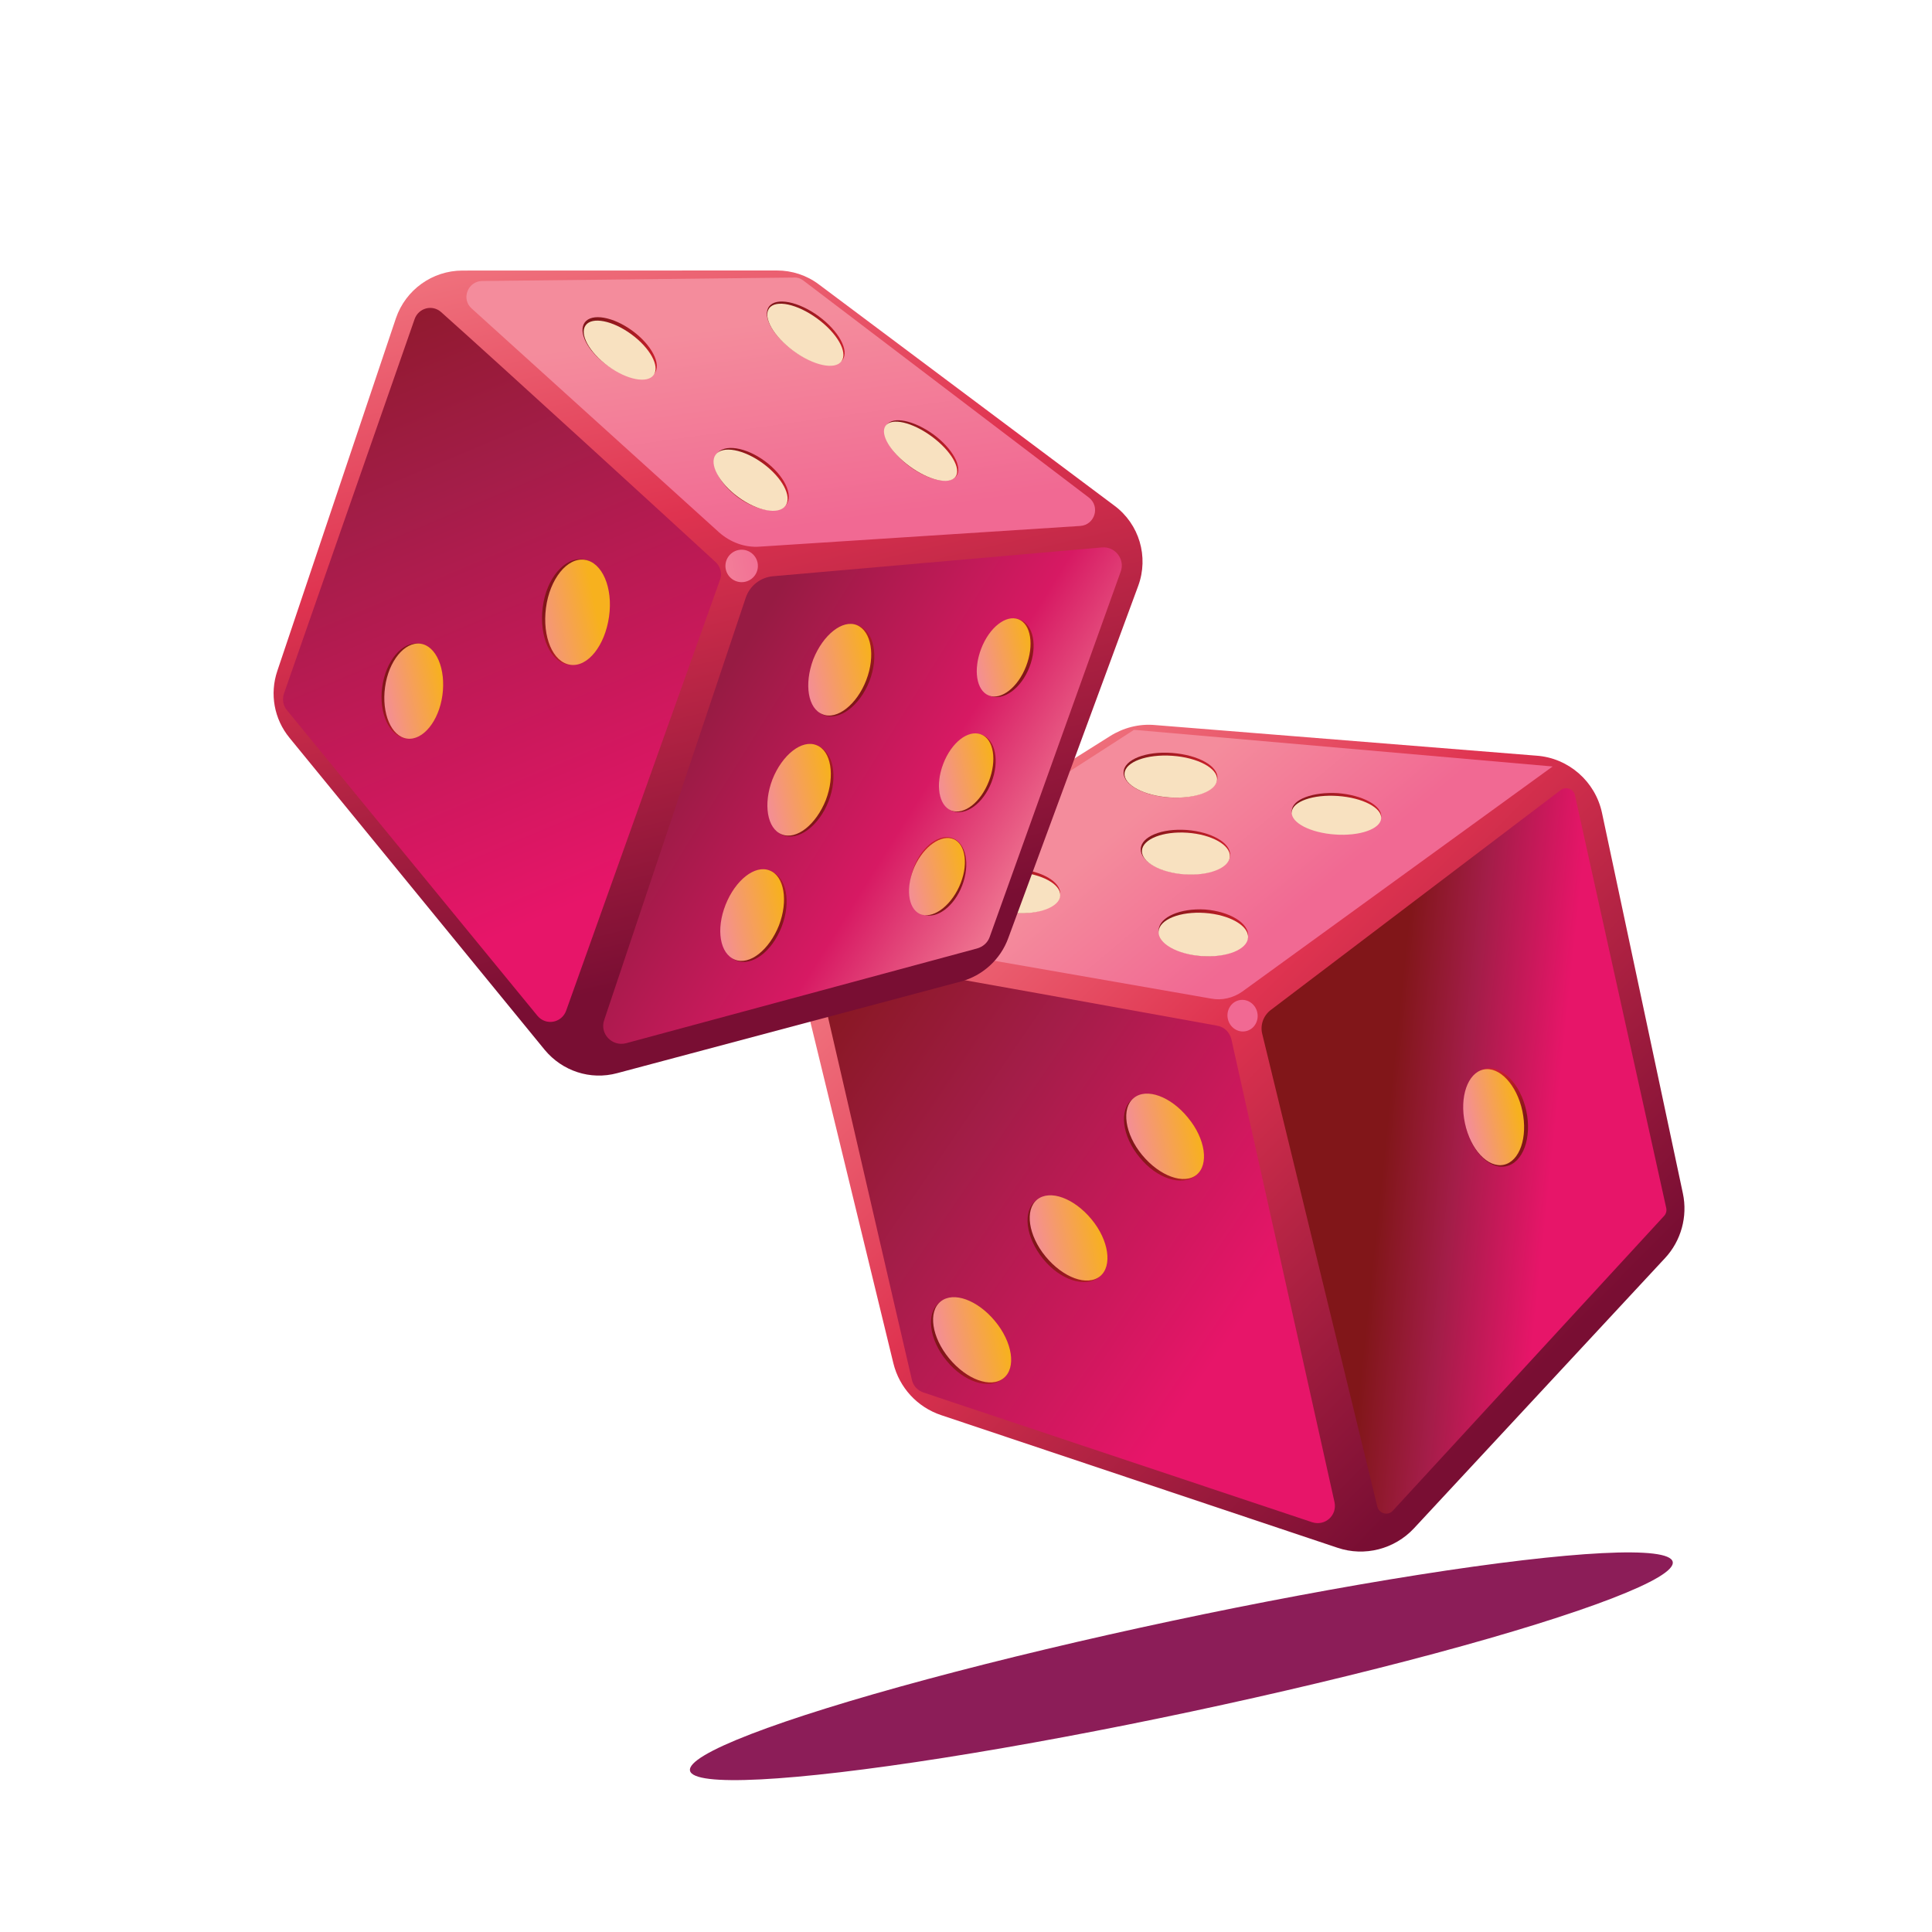 <?xml version="1.0" encoding="UTF-8"?>
<svg width="500px" height="500px" viewBox="0 0 500 500" version="1.1" xmlns="http://www.w3.org/2000/svg" xmlns:xlink="http://www.w3.org/1999/xlink">
    <title>SubjectGraphics/Maths/Hero</title>
    <defs>
        <linearGradient x1="18.093%" y1="-8.067%" x2="77.415%" y2="86.927%" id="linearGradient-1">
            <stop stop-color="#F37E86" offset="10.39%"></stop>
            <stop stop-color="#DF3350" offset="48.39%"></stop>
            <stop stop-color="#790E33" offset="96.97%"></stop>
        </linearGradient>
        <linearGradient x1="29.481%" y1="37.189%" x2="67.568%" y2="60.456%" id="linearGradient-2">
            <stop stop-color="#811619" offset="5.92%"></stop>
            <stop stop-color="#A31D48" offset="46.65%"></stop>
            <stop stop-color="#E71569" offset="100%"></stop>
        </linearGradient>
        <linearGradient x1="14.022%" y1="-18.064%" x2="68.499%" y2="77.357%" id="linearGradient-3">
            <stop stop-color="#811619" offset="5.92%"></stop>
            <stop stop-color="#A31D48" offset="46.65%"></stop>
            <stop stop-color="#E71569" offset="100%"></stop>
        </linearGradient>
        <linearGradient x1="36.274%" y1="39.534%" x2="72.491%" y2="65.306%" id="linearGradient-4">
            <stop stop-color="#F48C9C" offset="1.12%"></stop>
            <stop stop-color="#F16993" offset="93.23%"></stop>
        </linearGradient>
        <linearGradient x1="52.106%" y1="66.953%" x2="44.455%" y2="5.214%" id="linearGradient-5">
            <stop stop-color="#811619" offset="10.39%"></stop>
            <stop stop-color="#CD202C" offset="100%"></stop>
        </linearGradient>
        <linearGradient x1="-0.251%" y1="49.687%" x2="99.762%" y2="49.687%" id="linearGradient-6">
            <stop stop-color="#811619" offset="10.39%"></stop>
            <stop stop-color="#CD202C" offset="100%"></stop>
        </linearGradient>
        <linearGradient x1="-0.162%" y1="49.852%" x2="99.851%" y2="49.852%" id="linearGradient-7">
            <stop stop-color="#811619" offset="10.39%"></stop>
            <stop stop-color="#CD202C" offset="100%"></stop>
        </linearGradient>
        <linearGradient x1="-0.137%" y1="49.91%" x2="99.841%" y2="49.91%" id="linearGradient-8">
            <stop stop-color="#811619" offset="10.39%"></stop>
            <stop stop-color="#CD202C" offset="100%"></stop>
        </linearGradient>
        <linearGradient x1="-0.114%" y1="50.388%" x2="99.759%" y2="50.388%" id="linearGradient-9">
            <stop stop-color="#811619" offset="10.39%"></stop>
            <stop stop-color="#CD202C" offset="100%"></stop>
        </linearGradient>
        <linearGradient x1="-0.205%" y1="50.083%" x2="99.717%" y2="50.083%" id="linearGradient-10">
            <stop stop-color="#811619" offset="10.39%"></stop>
            <stop stop-color="#CD202C" offset="100%"></stop>
        </linearGradient>
        <linearGradient x1="-0.025%" y1="50.236%" x2="99.757%" y2="50.236%" id="linearGradient-11">
            <stop stop-color="#811619" offset="10.39%"></stop>
            <stop stop-color="#CD202C" offset="100%"></stop>
        </linearGradient>
        <linearGradient x1="-0.164%" y1="50.251%" x2="99.864%" y2="50.251%" id="linearGradient-12">
            <stop stop-color="#811619" offset="10.39%"></stop>
            <stop stop-color="#CD202C" offset="100%"></stop>
        </linearGradient>
        <linearGradient x1="0.136%" y1="50.037%" x2="99.918%" y2="50.037%" id="linearGradient-13">
            <stop stop-color="#811619" offset="10.39%"></stop>
            <stop stop-color="#CD202C" offset="100%"></stop>
        </linearGradient>
        <linearGradient x1="-0.066%" y1="50.04%" x2="99.803%" y2="50.04%" id="linearGradient-14">
            <stop stop-color="#F48C9C" offset="1.12%"></stop>
            <stop stop-color="#F7B11E" offset="93.23%"></stop>
        </linearGradient>
        <linearGradient x1="0.367%" y1="50.061%" x2="99.744%" y2="50.061%" id="linearGradient-15">
            <stop stop-color="#F48C9C" offset="1.12%"></stop>
            <stop stop-color="#F7B11E" offset="93.23%"></stop>
        </linearGradient>
        <linearGradient x1="0.099%" y1="50.196%" x2="100.012%" y2="50.196%" id="linearGradient-16">
            <stop stop-color="#F48C9C" offset="1.12%"></stop>
            <stop stop-color="#F7B11E" offset="93.23%"></stop>
        </linearGradient>
        <linearGradient x1="0.049%" y1="50.007%" x2="100.062%" y2="50.007%" id="linearGradient-17">
            <stop stop-color="#F48C9C" offset="1.12%"></stop>
            <stop stop-color="#F7B11E" offset="93.23%"></stop>
        </linearGradient>
        <linearGradient x1="48.839%" y1="-19.125%" x2="50.756%" y2="92.677%" id="linearGradient-18">
            <stop stop-color="#F37E86" offset="10.39%"></stop>
            <stop stop-color="#DF3350" offset="48.39%"></stop>
            <stop stop-color="#790E33" offset="96.97%"></stop>
        </linearGradient>
        <linearGradient x1="15.708%" y1="29.323%" x2="84.834%" y2="75.766%" id="linearGradient-19">
            <stop stop-color="#971B43" offset="10.39%"></stop>
            <stop stop-color="#D71963" offset="62.29%"></stop>
            <stop stop-color="#F48A9B" offset="100%"></stop>
        </linearGradient>
        <linearGradient x1="40.802%" y1="-27.78%" x2="54.686%" y2="84.373%" id="linearGradient-20">
            <stop stop-color="#811619" offset="5.92%"></stop>
            <stop stop-color="#A31D48" offset="46.65%"></stop>
            <stop stop-color="#E71569" offset="100%"></stop>
        </linearGradient>
        <linearGradient x1="52.744%" y1="26.939%" x2="45.544%" y2="87.699%" id="linearGradient-21">
            <stop stop-color="#F48C9C" offset="1.12%"></stop>
            <stop stop-color="#F16993" offset="93.23%"></stop>
        </linearGradient>
        <linearGradient x1="3.135%" y1="18.572%" x2="97.643%" y2="82.086%" id="linearGradient-22">
            <stop stop-color="#811619" offset="10.39%"></stop>
            <stop stop-color="#CD202C" offset="100%"></stop>
        </linearGradient>
        <linearGradient x1="2.503%" y1="18.117%" x2="97.83%" y2="82.196%" id="linearGradient-23">
            <stop stop-color="#811619" offset="10.39%"></stop>
            <stop stop-color="#CD202C" offset="100%"></stop>
        </linearGradient>
        <linearGradient x1="2.846%" y1="17.916%" x2="96.897%" y2="81.863%" id="linearGradient-24">
            <stop stop-color="#811619" offset="10.39%"></stop>
            <stop stop-color="#CD202C" offset="100%"></stop>
        </linearGradient>
        <linearGradient x1="3.008%" y1="18.31%" x2="97.3%" y2="81.47%" id="linearGradient-25">
            <stop stop-color="#811619" offset="10.39%"></stop>
            <stop stop-color="#CD202C" offset="100%"></stop>
        </linearGradient>
        <linearGradient x1="66.663%" y1="84.899%" x2="33.689%" y2="15.192%" id="linearGradient-26">
            <stop stop-color="#811619" offset="10.39%"></stop>
            <stop stop-color="#CD202C" offset="100%"></stop>
        </linearGradient>
        <linearGradient x1="31.496%" y1="22.374%" x2="68.153%" y2="77.66%" id="linearGradient-27">
            <stop stop-color="#811619" offset="10.39%"></stop>
            <stop stop-color="#CD202C" offset="100%"></stop>
        </linearGradient>
        <linearGradient x1="32.032%" y1="22.499%" x2="67.903%" y2="77.407%" id="linearGradient-28">
            <stop stop-color="#811619" offset="10.39%"></stop>
            <stop stop-color="#CD202C" offset="100%"></stop>
        </linearGradient>
        <linearGradient x1="-0.037%" y1="50.189%" x2="99.793%" y2="50.189%" id="linearGradient-29">
            <stop stop-color="#F48C9C" offset="1.12%"></stop>
            <stop stop-color="#F7B11E" offset="93.23%"></stop>
        </linearGradient>
        <linearGradient x1="-19.752%" y1="49.924%" x2="80.217%" y2="49.924%" id="linearGradient-30">
            <stop stop-color="#F48C9C" offset="1.12%"></stop>
            <stop stop-color="#F7B11E" offset="93.23%"></stop>
        </linearGradient>
        <linearGradient x1="66.668%" y1="84.936%" x2="33.626%" y2="15.23%" id="linearGradient-31">
            <stop stop-color="#811619" offset="10.39%"></stop>
            <stop stop-color="#CD202C" offset="100%"></stop>
        </linearGradient>
        <linearGradient x1="-0.016%" y1="50.02%" x2="100.709%" y2="50.02%" id="linearGradient-32">
            <stop stop-color="#F48C9C" offset="1.12%"></stop>
            <stop stop-color="#F7B11E" offset="93.23%"></stop>
        </linearGradient>
        <linearGradient x1="-0.122%" y1="50.112%" x2="99.959%" y2="50.112%" id="linearGradient-33">
            <stop stop-color="#F48C9C" offset="1.12%"></stop>
            <stop stop-color="#F7B11E" offset="93.23%"></stop>
        </linearGradient>
        <linearGradient x1="66.462%" y1="84.416%" x2="33.519%" y2="14.882%" id="linearGradient-34">
            <stop stop-color="#811619" offset="10.39%"></stop>
            <stop stop-color="#CD202C" offset="100%"></stop>
        </linearGradient>
        <linearGradient x1="-0.042%" y1="49.798%" x2="99.633%" y2="49.798%" id="linearGradient-35">
            <stop stop-color="#F48C9C" offset="1.12%"></stop>
            <stop stop-color="#F7B11E" offset="93.23%"></stop>
        </linearGradient>
        <linearGradient x1="66.605%" y1="84.994%" x2="33.426%" y2="15.328%" id="linearGradient-36">
            <stop stop-color="#811619" offset="10.39%"></stop>
            <stop stop-color="#CD202C" offset="100%"></stop>
        </linearGradient>
        <linearGradient x1="66.655%" y1="84.886%" x2="33.477%" y2="15.219%" id="linearGradient-37">
            <stop stop-color="#811619" offset="10.39%"></stop>
            <stop stop-color="#CD202C" offset="100%"></stop>
        </linearGradient>
        <linearGradient x1="66.341%" y1="84.89%" x2="33.162%" y2="15.223%" id="linearGradient-38">
            <stop stop-color="#811619" offset="10.39%"></stop>
            <stop stop-color="#CD202C" offset="100%"></stop>
        </linearGradient>
        <linearGradient x1="0.305%" y1="50.053%" x2="100.528%" y2="50.053%" id="linearGradient-39">
            <stop stop-color="#F48C9C" offset="1.12%"></stop>
            <stop stop-color="#F7B11E" offset="93.23%"></stop>
        </linearGradient>
        <linearGradient x1="0.062%" y1="50%" x2="99.623%" y2="50%" id="linearGradient-40">
            <stop stop-color="#F48C9C" offset="1.12%"></stop>
            <stop stop-color="#F7B11E" offset="93.23%"></stop>
        </linearGradient>
        <linearGradient x1="0.135%" y1="49.973%" x2="99.916%" y2="49.973%" id="linearGradient-41">
            <stop stop-color="#F48C9C" offset="1.12%"></stop>
            <stop stop-color="#F7B11E" offset="93.23%"></stop>
        </linearGradient>
        <linearGradient x1="-122.404%" y1="50.238%" x2="189.654%" y2="50.238%" id="linearGradient-42">
            <stop stop-color="#F48C9C" offset="1.12%"></stop>
            <stop stop-color="#F16993" offset="93.23%"></stop>
        </linearGradient>
        <linearGradient x1="-3465.074%" y1="49.756%" x2="-3460.394%" y2="49.756%" id="linearGradient-43">
            <stop stop-color="#F48C9C" offset="0%"></stop>
            <stop stop-color="#F16993" offset="93.23%"></stop>
        </linearGradient>
    </defs>
    <g id="Symbols" stroke="none" stroke-width="1" fill="none" fill-rule="evenodd">
        <g id="SubjectGraphics/Maths/Hero" fill-rule="nonzero">
            <g id="Group-3" transform="translate(0, -61)">
                <g id="Group-2" transform="translate(49.734, 97.263)">
                    <ellipse id="Oval" fill="#8C1D58" transform="translate(256.001, 394.965) rotate(-12) translate(-256.001, -394.965) " cx="256.001" cy="394.965" rx="130" ry="12"></ellipse>
                    <path d="M168.512,196.243 L171.412,295.943 C171.612,302.443 175.112,308.343 180.712,311.643 L273.912,366.543 C280.312,370.343 288.312,369.943 294.312,365.743 L372.412,310.843 C377.412,307.343 380.412,301.543 380.412,295.443 L380.412,194.743 C380.412,186.443 374.912,179.043 366.912,176.743 L271.912,148.443 C268.012,147.243 263.812,147.443 260.012,148.843 L180.812,177.943 C173.212,180.843 168.312,188.143 168.512,196.243 Z" id="Path" fill="url(#linearGradient-1)" transform="translate(274.459, 258.407) rotate(-12) translate(-274.459, -258.407) "></path>
                    <path d="M287.871,215.181 L373.171,175.081 C374.671,174.381 376.471,175.481 376.471,177.181 L377.371,286.581 C377.371,287.381 376.971,288.081 376.371,288.481 L291.871,348.481 C290.371,349.581 288.271,348.481 288.171,346.681 L284.471,220.781 C284.371,218.381 285.771,216.181 287.871,215.181 Z" id="Path" fill="url(#linearGradient-2)" transform="translate(330.918, 261.893) rotate(-12) translate(-330.918, -261.893) "></path>
                    <path d="M183.798,200.482 C203.298,208.082 262.598,232.482 276.098,237.982 C277.798,238.682 278.798,240.282 278.898,242.082 L280.098,364.882 C280.098,368.382 276.398,370.482 273.398,368.782 L181.898,314.982 C180.598,314.182 179.698,312.782 179.698,311.182 C179.398,296.982 178.198,226.582 177.798,204.682 C177.698,201.482 180.898,199.282 183.798,200.482 Z" id="Path" fill="url(#linearGradient-3)" transform="translate(228.947, 284.766) rotate(-12) translate(-228.947, -284.766) "></path>
                    <path d="M161.476,184.433 L256.276,222.533 C258.876,223.633 261.876,223.533 264.476,222.433 L355.176,182.133 L251.176,150.333 L161.476,184.433 Z" id="Path" fill="url(#linearGradient-4)" transform="translate(258.326, 186.821) rotate(-12) translate(-258.326, -186.821) "></path>
                    <ellipse id="Oval" fill="url(#linearGradient-5)" transform="translate(337.351, 252.948) rotate(-12) translate(-337.351, -252.948) " cx="337.351" cy="252.948" rx="8.1" ry="12.9"></ellipse>
                    <path d="M258.612,178.739 C264.712,180.539 269.012,184.339 268.212,187.439 C267.412,190.539 261.612,191.539 255.512,189.739 C249.412,187.939 245.112,184.139 245.912,181.039 C246.712,177.939 252.412,176.939 258.612,178.739 Z" id="Path" fill="url(#linearGradient-6)" transform="translate(257.062, 184.239) rotate(-12) translate(-257.062, -184.239) "></path>
                    <path d="M214.64,188.801 C220.74,190.601 225.04,194.401 224.24,197.501 C223.34,200.501 217.64,201.601 211.54,199.801 C205.44,198.001 201.14,194.201 201.94,191.101 C202.74,188.001 208.44,187.001 214.64,188.801 Z" id="Path" fill="url(#linearGradient-7)" transform="translate(213.09, 194.29) rotate(-12) translate(-213.09, -194.29) "></path>
                    <path d="M254.789,158.81 C261.289,160.71 265.789,164.61 264.889,167.71 C263.989,170.81 258.089,171.71 251.589,169.91 C245.089,168.01 240.589,164.11 241.489,161.01 C242.289,157.91 248.289,156.91 254.789,158.81 Z" id="Path" fill="url(#linearGradient-8)" transform="translate(253.189, 164.337) rotate(-12) translate(-253.189, -164.337) "></path>
                    <path d="M297.603,169.195 C303.703,170.995 308.103,174.695 307.303,177.495 C306.503,180.295 300.803,181.195 294.703,179.395 C288.603,177.595 284.203,173.895 285.003,171.095 C285.803,168.295 291.403,167.495 297.603,169.195 Z" id="Path" fill="url(#linearGradient-9)" transform="translate(296.153, 174.317) rotate(-12) translate(-296.153, -174.317) "></path>
                    <path d="M263.363,199.329 C269.463,201.129 273.763,205.129 272.863,208.329 C271.963,211.529 266.263,212.729 260.063,210.929 C253.963,209.129 249.663,205.129 250.563,201.929 C251.463,198.829 257.163,197.629 263.363,199.329 Z" id="Path" fill="url(#linearGradient-10)" transform="translate(261.713, 205.162) rotate(-12) translate(-261.713, -205.162) "></path>
                    <ellipse id="Oval" fill="#F8E1C0" transform="translate(257.178, 184.637) rotate(-86.008) translate(-257.178, -184.637) " cx="257.178" cy="184.637" rx="5.4" ry="11.4"></ellipse>
                    <ellipse id="Oval" fill="#F8E1C0" transform="translate(213.279, 194.744) rotate(-86.008) translate(-213.279, -194.744) " cx="213.279" cy="194.744" rx="5.3" ry="11.4"></ellipse>
                    <ellipse id="Oval" fill="#F8E1C0" transform="translate(253.266, 164.719) rotate(-86.008) translate(-253.266, -164.719) " cx="253.266" cy="164.719" rx="5.4" ry="12"></ellipse>
                    <ellipse id="Oval" fill="#F8E1C0" transform="translate(296.138, 174.723) rotate(-86.008) translate(-296.138, -174.723) " cx="296.138" cy="174.723" rx="5" ry="11.6"></ellipse>
                    <ellipse id="Oval" fill="#F8E1C0" transform="translate(261.684, 205.593) rotate(-86.008) translate(-261.684, -205.593) " cx="261.684" cy="205.593" rx="5.6" ry="11.6"></ellipse>
                    <path d="M208.698,307.056 C211.998,313.356 211.398,320.156 207.398,322.156 C203.398,324.156 197.498,320.756 194.298,314.456 C190.998,308.156 191.598,301.356 195.598,299.356 C199.598,297.256 205.398,300.756 208.698,307.056 Z" id="Path" fill="url(#linearGradient-11)" transform="translate(201.498, 310.737) rotate(-12) translate(-201.498, -310.737) "></path>
                    <path d="M233.665,280.685 C236.965,286.985 236.365,293.785 232.365,295.785 C228.365,297.785 222.465,294.385 219.265,288.085 C216.065,281.785 216.565,274.985 220.565,272.985 C224.565,270.985 230.365,274.385 233.665,280.685 Z" id="Path" fill="url(#linearGradient-12)" transform="translate(226.486, 284.385) rotate(-12) translate(-226.486, -284.385) "></path>
                    <path d="M258.646,254.421 C261.946,260.721 261.346,267.521 257.346,269.521 C253.346,271.521 247.446,268.121 244.246,261.821 C240.946,255.521 241.546,248.721 245.546,246.721 C249.546,244.621 255.446,248.121 258.646,254.421 Z" id="Path" fill="url(#linearGradient-13)" transform="translate(251.446, 258.102) rotate(-12) translate(-251.446, -258.102) "></path>
                    <ellipse id="Oval" fill="url(#linearGradient-14)" transform="translate(336.821, 252.856) rotate(-12) translate(-336.821, -252.856) " cx="336.821" cy="252.856" rx="7.6" ry="12.6"></ellipse>
                    <path d="M208.651,306.977 C211.951,313.277 211.551,319.977 207.751,321.877 C203.951,323.777 198.351,320.277 195.051,313.977 C191.751,307.677 192.151,300.977 195.951,299.077 C199.751,297.177 205.351,300.677 208.651,306.977 Z" id="Path" fill="url(#linearGradient-15)" transform="translate(201.851, 310.477) rotate(-12) translate(-201.851, -310.477) "></path>
                    <path d="M233.615,280.61 C236.915,286.91 236.415,293.61 232.715,295.51 C228.915,297.41 223.315,293.91 220.015,287.61 C216.715,281.31 217.215,274.61 220.915,272.71 C224.715,270.81 230.315,274.31 233.615,280.61 Z" id="Path" fill="url(#linearGradient-16)" transform="translate(226.815, 284.11) rotate(-12) translate(-226.815, -284.11) "></path>
                    <path d="M258.596,254.342 C261.896,260.642 261.396,267.342 257.696,269.242 C253.996,271.142 248.296,267.642 244.996,261.342 C241.696,255.042 242.196,248.342 245.896,246.442 C249.696,244.442 255.396,248.042 258.596,254.342 Z" id="Path" fill="url(#linearGradient-17)" transform="translate(251.796, 257.824) rotate(-12) translate(-251.796, -257.824) "></path>
                    <path d="M71.545,31.014 L22.545,113.914 C19.345,119.314 19.145,125.914 22.045,131.514 L69.845,224.214 C73.145,230.514 79.745,234.414 86.945,234.014 L178.845,229.314 C184.745,229.014 190.145,225.814 193.245,220.814 L245.045,138.714 C249.345,131.914 248.645,123.114 243.345,117.114 L180.445,45.214 C177.845,42.214 174.345,40.214 170.545,39.414 L90.945,22.514 C83.345,20.914 75.545,24.314 71.545,31.014 Z" id="Path" fill="url(#linearGradient-18)" transform="translate(133.926, 128.082) rotate(-12) translate(-133.926, -128.082) "></path>
                    <path d="M161.565,109.413 L246.365,119.813 C249.765,120.213 251.665,124.113 249.765,127.013 L196.965,212.413 C196.165,213.713 194.765,214.513 193.165,214.613 L99.265,219.713 C95.465,219.913 92.965,215.813 94.965,212.613 L153.465,113.413 C155.165,110.513 158.365,109.013 161.565,109.413 Z" id="Path" fill="url(#linearGradient-19)" transform="translate(172.388, 164.535) rotate(-12) translate(-172.388, -164.535) "></path>
                    <path d="M83.615,42.955 C95.515,59.155 131.515,109.555 139.615,120.955 C140.615,122.355 140.715,124.255 139.815,125.655 L77.615,226.555 C75.815,229.355 71.715,229.255 70.115,226.255 L23.115,135.355 C22.415,134.055 22.515,132.455 23.215,131.155 C30.315,119.455 65.515,61.355 76.515,43.255 C78.115,40.655 81.815,40.455 83.615,42.955 Z" id="Path" fill="url(#linearGradient-20)" transform="translate(81.534, 134.885) rotate(-12) translate(-81.534, -134.885) "></path>
                    <path d="M79.188,27.479 L129.788,97.479 C132.088,100.579 135.488,102.779 139.388,103.279 L221.588,115.279 C225.288,115.779 227.688,111.479 225.288,108.579 L164.688,38.279 C164.088,37.579 163.288,37.079 162.388,36.979 L83.288,21.079 C79.688,20.379 76.988,24.479 79.188,27.479 Z" id="Path" fill="url(#linearGradient-21)" transform="translate(152.324, 68.16) rotate(-12) translate(-152.324, -68.16) "></path>
                    <path d="M114.788,50.134 C118.888,54.734 120.388,60.134 118.088,62.134 C115.788,64.134 110.688,62.034 106.488,57.434 C102.288,52.834 100.888,47.434 103.188,45.434 C105.488,43.434 110.688,45.534 114.788,50.134 Z" id="Path" fill="url(#linearGradient-22)" transform="translate(110.628, 53.784) rotate(-12) translate(-110.628, -53.784) "></path>
                    <path d="M162.953,46.337 C167.253,51.137 168.953,56.737 166.653,58.737 C164.353,60.737 159.053,58.537 154.653,53.637 C150.253,48.737 148.653,43.237 150.953,41.237 C153.253,39.237 158.653,41.537 162.953,46.337 Z" id="Path" fill="url(#linearGradient-23)" transform="translate(158.793, 49.994) rotate(-12) translate(-158.793, -49.994) "></path>
                    <path d="M192.613,76.869 C196.713,81.469 198.313,86.769 196.213,88.669 C194.113,90.569 189.013,88.369 184.913,83.769 C180.813,79.169 179.213,73.869 181.313,71.969 C183.413,70.069 188.413,72.269 192.613,76.869 Z" id="Path" fill="url(#linearGradient-24)" transform="translate(188.763, 80.319) rotate(-12) translate(-188.763, -80.319) "></path>
                    <path d="M149.097,83.883 C153.197,88.483 154.597,93.983 152.197,96.083 C149.797,98.183 144.497,96.183 140.397,91.683 C136.297,87.083 134.897,81.583 137.297,79.483 C139.697,77.283 144.997,79.283 149.097,83.883 Z" id="Path" fill="url(#linearGradient-25)" transform="translate(144.747, 87.753) rotate(-12) translate(-144.747, -87.753) "></path>
                    <ellipse id="Oval" fill="#F8E1C0" transform="translate(110.634, 54.355) rotate(-53.785) translate(-110.634, -54.355) " cx="110.634" cy="54.355" rx="5.1" ry="10.899"></ellipse>
                    <ellipse id="Oval" fill="#F8E1C0" transform="translate(158.688, 50.372) rotate(-53.785) translate(-158.688, -50.372) " cx="158.688" cy="50.372" rx="5.2" ry="11.599"></ellipse>
                    <ellipse id="Oval" fill="#F8E1C0" transform="translate(188.504, 80.526) rotate(-53.785) translate(-188.504, -80.526) " cx="188.504" cy="80.526" rx="4.8" ry="11.199"></ellipse>
                    <ellipse id="Oval" fill="#F8E1C0" transform="translate(144.514, 88.018) rotate(-53.785) translate(-144.514, -88.018) " cx="144.514" cy="88.018" rx="5.4" ry="11.199"></ellipse>
                    <path d="M161.491,132.923 C165.291,127.223 171.191,124.523 174.791,126.823 C178.391,129.223 178.291,135.723 174.491,141.523 C170.691,147.223 164.791,149.923 161.191,147.623 C157.691,145.223 157.791,138.723 161.491,132.923 Z" id="Path" fill="url(#linearGradient-26)" transform="translate(168.028, 137.223) rotate(-12) translate(-168.028, -137.223) "></path>
                    <path d="M64.378,145.229 C62.078,151.629 56.878,155.729 52.778,154.229 C48.678,152.729 47.278,146.329 49.578,139.929 C51.878,133.529 57.078,129.429 61.178,130.929 C65.278,132.429 66.678,138.829 64.378,145.229 Z" id="Path" fill="url(#linearGradient-27)" transform="translate(56.978, 142.579) rotate(-12) translate(-56.978, -142.579) "></path>
                    <path d="M107.45,125.078 C104.85,132.178 99.15,136.678 94.65,135.078 C90.15,133.478 88.65,126.378 91.15,119.178 C93.65,111.978 99.45,107.578 103.95,109.178 C108.45,110.878 110.05,117.978 107.45,125.078 Z" id="Path" fill="url(#linearGradient-28)" transform="translate(99.323, 122.125) rotate(-12) translate(-99.323, -122.125) "></path>
                    <path d="M64.391,145.154 C62.091,151.554 56.991,155.654 53.091,154.254 C49.191,152.854 47.991,146.454 50.291,140.054 C52.591,133.654 57.691,129.554 61.591,130.954 C65.491,132.354 66.691,138.754 64.391,145.154 Z" id="Path" fill="url(#linearGradient-29)" transform="translate(57.341, 142.604) rotate(-12) translate(-57.341, -142.604) "></path>
                    <path d="M107.473,124.991 C104.873,132.091 99.373,136.691 95.073,135.091 C90.773,133.491 89.473,126.491 91.973,119.391 C94.473,112.291 100.073,107.691 104.373,109.291 C108.673,110.891 110.073,117.891 107.473,124.991 Z" id="Path" fill="url(#linearGradient-30)" transform="translate(99.746, 122.191) rotate(-12) translate(-99.746, -122.191) "></path>
                    <path d="M150.921,164.004 C154.721,158.304 160.621,155.604 164.221,157.904 C167.821,160.304 167.721,166.804 163.921,172.604 C160.121,178.304 154.221,181.004 150.621,178.704 C147.021,176.304 147.221,169.704 150.921,164.004 Z" id="Path" fill="url(#linearGradient-31)" transform="translate(157.44, 168.304) rotate(-12) translate(-157.44, -168.304) "></path>
                    <path d="M161.448,133.013 C165.248,127.313 171.048,124.413 174.348,126.713 C177.648,129.013 177.448,135.413 173.748,141.113 C170.048,146.813 164.148,149.713 160.848,147.413 C157.448,145.213 157.748,138.813 161.448,133.013 Z" id="Path" fill="url(#linearGradient-32)" transform="translate(167.578, 137.063) rotate(-12) translate(-167.578, -137.063) "></path>
                    <path d="M150.876,164.075 C154.676,158.375 160.476,155.475 163.876,157.775 C167.276,159.975 166.976,166.475 163.276,172.175 C159.476,177.875 153.676,180.775 150.276,178.475 C146.876,176.275 147.176,169.775 150.876,164.075 Z" id="Path" fill="url(#linearGradient-33)" transform="translate(157.076, 168.125) rotate(-12) translate(-157.076, -168.125) "></path>
                    <path d="M138.805,196.436 C142.605,190.736 148.505,188.036 152.105,190.336 C155.705,192.736 155.605,199.236 151.805,205.036 C148.005,210.836 142.105,213.536 138.505,211.136 C134.905,208.636 135.005,202.136 138.805,196.436 Z" id="Path" fill="url(#linearGradient-34)" transform="translate(145.305, 200.764) rotate(-12) translate(-145.305, -200.764) "></path>
                    <path d="M138.755,196.512 C142.555,190.812 148.355,187.912 151.755,190.212 C155.155,192.412 154.855,198.912 151.155,204.612 C147.355,210.312 141.555,213.212 138.155,210.912 C134.655,208.612 134.955,202.212 138.755,196.512 Z" id="Path" fill="url(#linearGradient-35)" transform="translate(144.917, 200.562) rotate(-12) translate(-144.917, -200.562) "></path>
                    <path d="M204.844,130.333 C208.044,125.433 213.144,123.133 216.244,125.133 C219.344,127.133 219.244,132.733 216.044,137.633 C212.844,142.533 207.744,144.833 204.644,142.833 C201.544,140.833 201.644,135.233 204.844,130.333 Z" id="Path" fill="url(#linearGradient-36)" transform="translate(210.444, 133.983) rotate(-12) translate(-210.444, -133.983) "></path>
                    <path d="M195.024,160.126 C198.224,155.226 203.324,152.926 206.424,154.926 C209.524,156.926 209.424,162.526 206.224,167.426 C203.024,172.326 197.924,174.626 194.824,172.626 C191.724,170.626 191.824,165.026 195.024,160.126 Z" id="Path" fill="url(#linearGradient-37)" transform="translate(200.624, 163.776) rotate(-12) translate(-200.624, -163.776) "></path>
                    <path d="M187.423,186.892 C190.623,181.992 195.723,179.692 198.823,181.692 C201.923,183.692 201.823,189.292 198.623,194.192 C195.423,199.092 190.323,201.392 187.223,199.392 C184.123,197.392 184.223,191.792 187.423,186.892 Z" id="Path" fill="url(#linearGradient-38)" transform="translate(193.023, 190.542) rotate(-12) translate(-193.023, -190.542) "></path>
                    <path d="M204.811,130.421 C208.011,125.521 212.911,123.121 215.811,125.021 C218.711,126.921 218.411,132.421 215.211,137.321 C212.011,142.221 207.111,144.621 204.211,142.721 C201.311,140.821 201.611,135.321 204.811,130.421 Z" id="Path" fill="url(#linearGradient-39)" transform="translate(210.011, 133.871) rotate(-12) translate(-210.011, -133.871) "></path>
                    <path d="M194.988,160.189 C198.188,155.289 203.088,152.889 206.088,154.789 C209.088,156.689 208.788,162.189 205.588,167.089 C202.388,171.989 197.488,174.389 194.488,172.489 C191.588,170.589 191.788,165.089 194.988,160.189 Z" id="Path" fill="url(#linearGradient-40)" transform="translate(200.308, 163.639) rotate(-12) translate(-200.308, -163.639) "></path>
                    <path d="M187.629,186.851 C191.129,182.151 196.229,180.051 199.029,182.051 C201.829,184.051 201.329,189.651 197.829,194.351 C194.329,199.051 189.229,201.151 186.429,199.151 C183.629,197.051 184.229,191.551 187.629,186.851 Z" id="Path" fill="url(#linearGradient-41)" transform="translate(192.745, 190.601) rotate(-12) translate(-192.745, -190.601) "></path>
                    <circle id="Oval" fill="url(#linearGradient-42)" transform="translate(142.208, 110.201) rotate(-12) translate(-142.208, -110.201) " cx="142.208" cy="110.201" r="4.2"></circle>
                    <ellipse id="Oval" fill="url(#linearGradient-43)" transform="translate(271.84, 226.592) rotate(-12) translate(-271.84, -226.592) " cx="271.84" cy="226.592" rx="3.9" ry="4.1"></ellipse>
                </g>
            </g>
        </g>
    </g>
</svg>